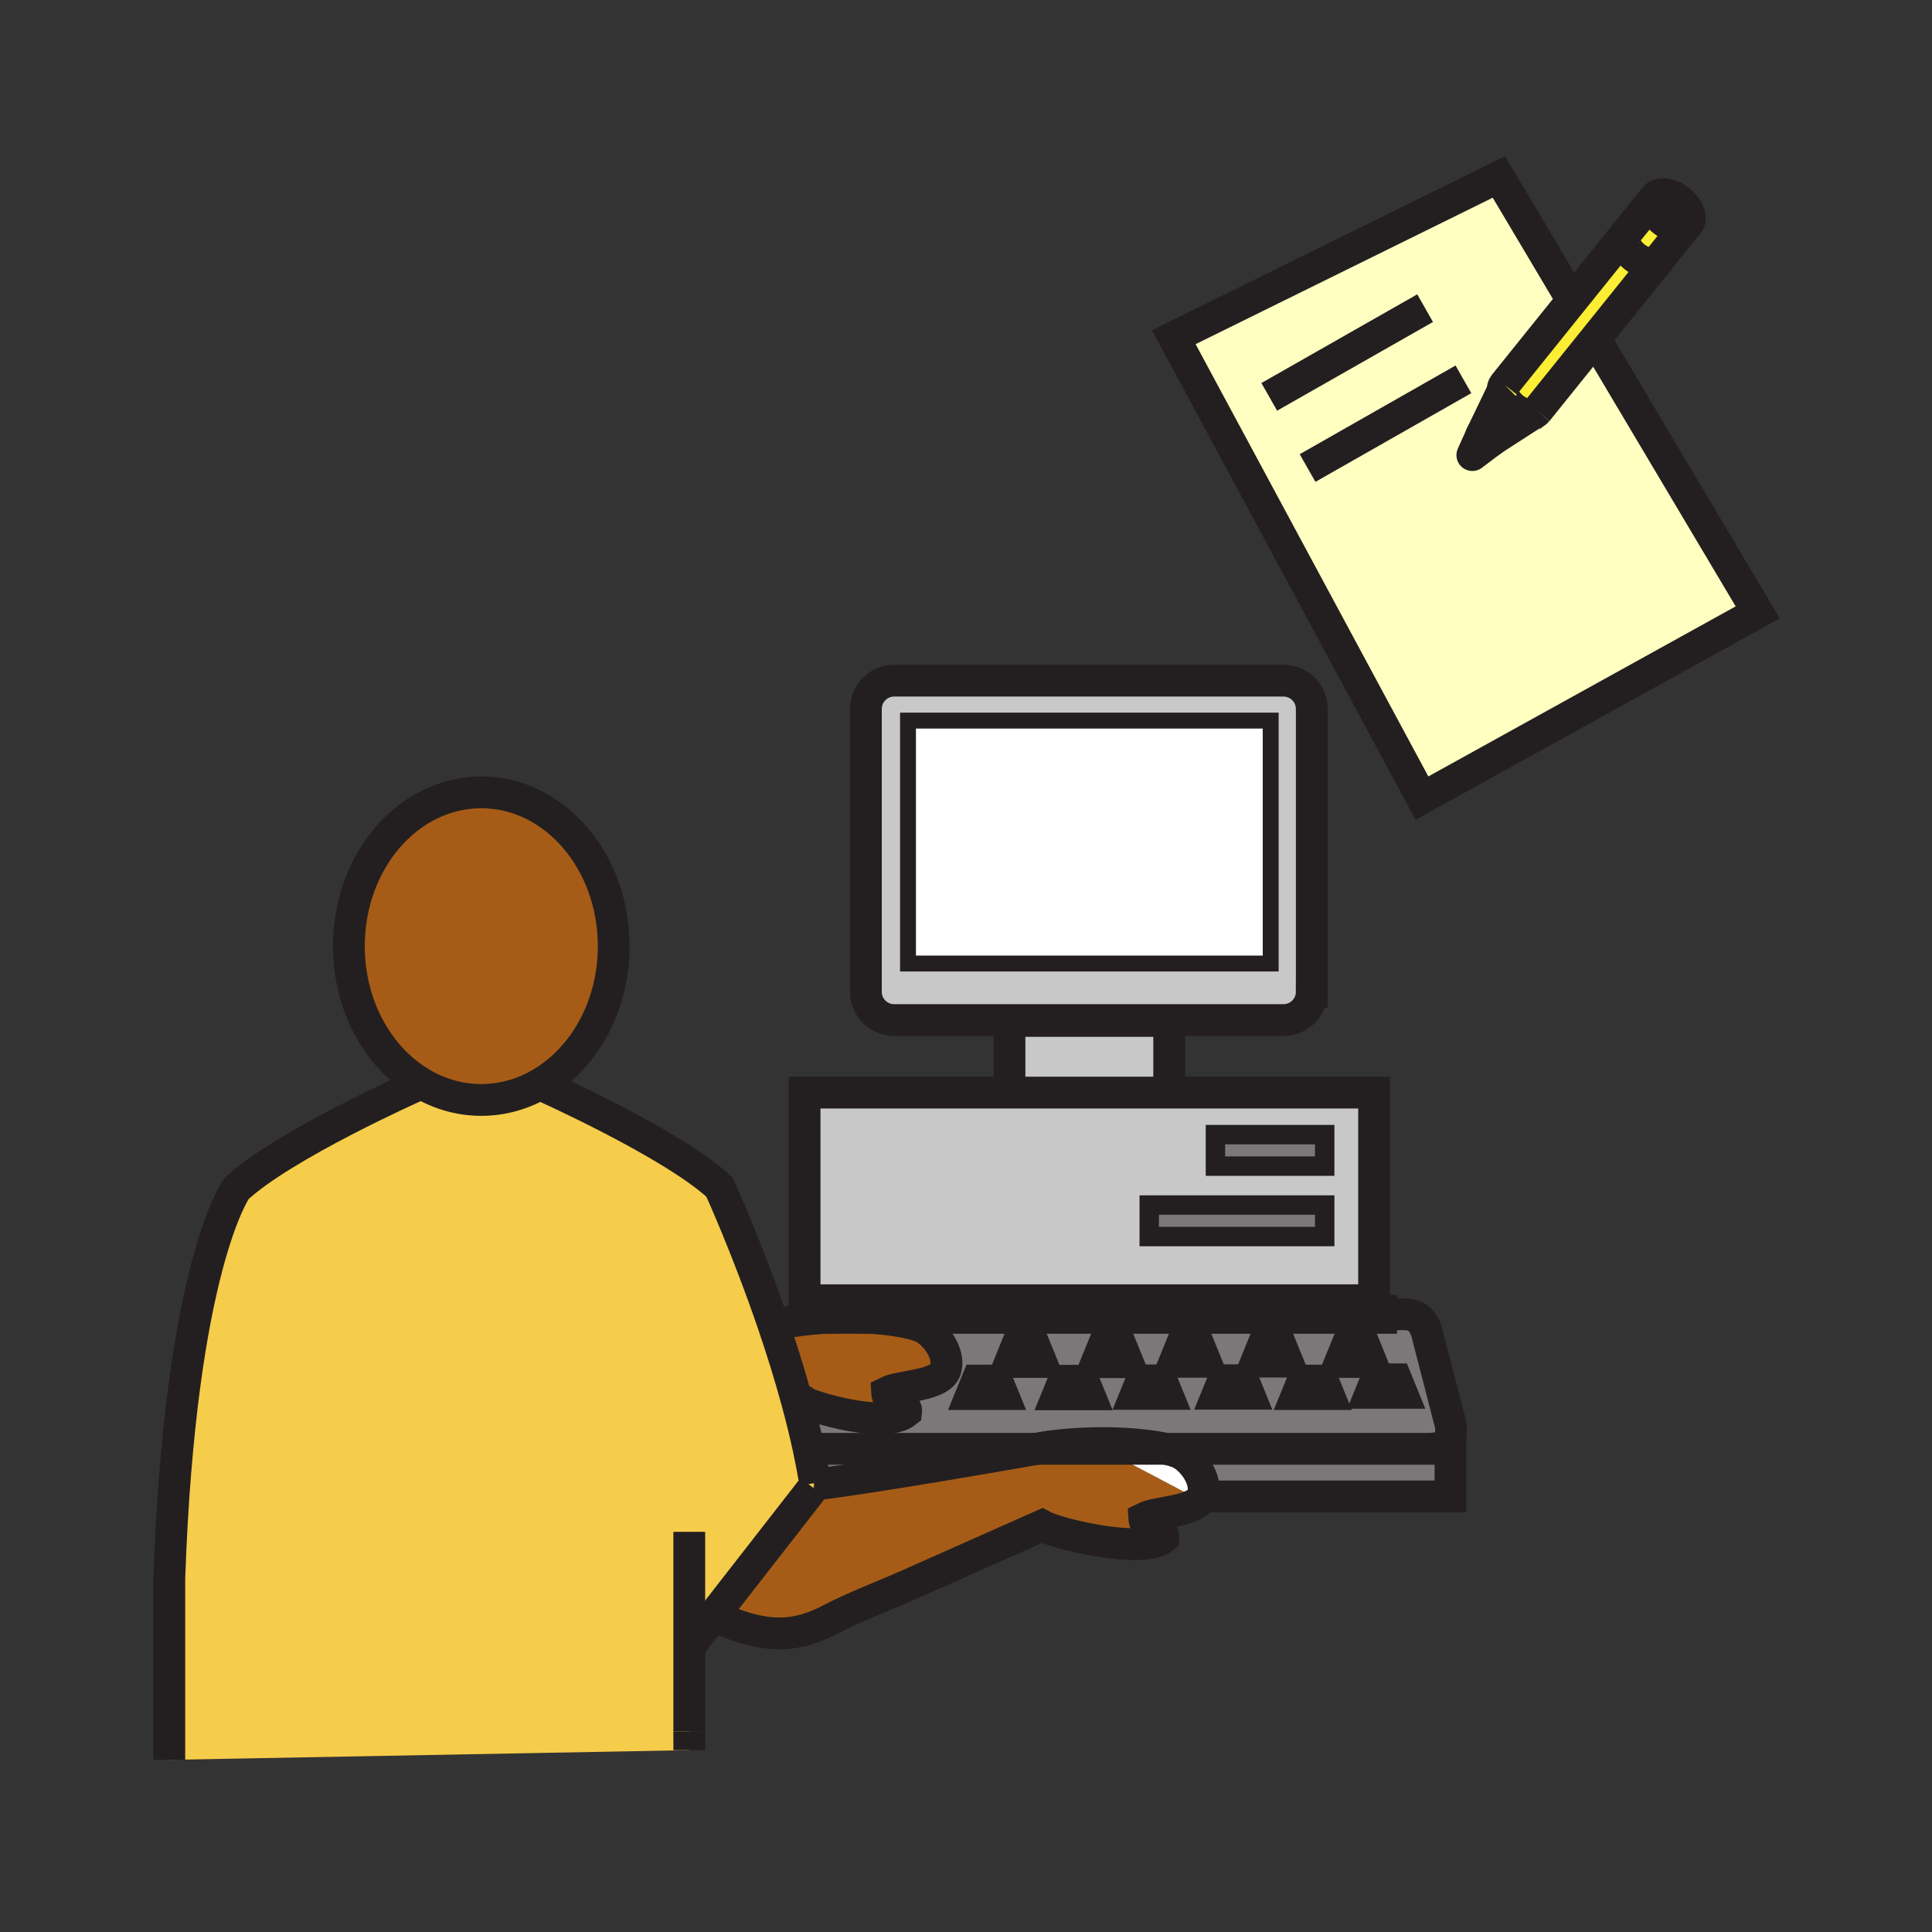 <?xml version="1.0"?><svg xmlns="http://www.w3.org/2000/svg" width="850.394" height="850.394" viewBox="0 0 850.394 850.394" overflow="visible"><rect x="0" y="0" width="850.394" height="850.394" fill="#333333" stroke="none"/><path d="M303.39 724.84v45.51l-228.87 4.27v-79.91c2.4-68.66 9.79-111.53 16.57-137.229 6.78-25.7 12.96-34.24 12.96-34.24 20.61-19.32 79.37-45.45 79.37-45.45l.64-1.81c8.26 5.21 17.72 8.17 27.78 8.17 9.23 0 17.96-2.49 25.71-6.92 1.84.819 15.68 7.05 31.75 15.38 17.26 8.949 37.1 20.31 47.41 29.96 0 0 12.03 26.229 23.62 60.21 3.62 10.609 7.2 21.989 10.36 33.56 1.94 7.101 3.72 14.28 5.25 21.4 1.09 5.06 2.05 10.09 2.86 15.04l.09.67c-.19.02-.38.05-.57.069l-.41 1.33-43.97 56.45-10.55 13.54z" fill="#f6cc4b"></path><path d="M603.98 604.39l-4.66 11.41h21.699l-4.649-11.41h-12.39zm-54.94.39h-12.4l-4.649 11.41h21.689l-4.64-11.41zm-108.37.17h-12.39l-4.65 11.41h21.69l-4.65-11.41zm-34.65-20.77c-5.54-2.489-18.11-4.39-32.78-4.39v-1.271h235.82v-.02h9.141c5.79 0 8.99 3.19 10.479 10.5l9.87 38.22c1.24 9.561-4.689 10.49-10.5 10.49H513.1c-11.25-2.5-31.5-3.63-50.52-1.07-.08.011-.17.021-.25.04-2.17.29-4.32.63-6.44 1.03h-99.8l-.15.03c-1.53-7.12-3.31-14.3-5.25-21.4l.72-.2c0 .03.09.051.23.08 7.26 3.86 38.27 12.53 47.22 5.261.6-4.44-8.09-2.49-8.41-8.7 6.11-3.08 24-2.54 25.87-10.4 1.79-7.09-5.03-15.8-10.3-18.2zm56.28 18.03l-4.649-11.42H445.26l-4.64 11.42h21.68zm108.37-.17l-4.65-11.42h-12.4l-4.65 11.42h21.7zm-35.97.09l-4.641-11.42H517.65l-4.641 11.42H534.7zm51.18.08h21.69l-4.641-11.42H590.53l-4.65 11.42zm-107.12 2.83h-12.39l-4.66 11.41h21.7l-4.65-11.41zm92.9-.09l-4.65 11.41h21.7l-4.66-11.41h-12.39zm-92.97-2.66h21.699l-4.64-11.41h-12.41l-4.649 11.41zm34.39 2.57h-12.4l-4.649 11.409h21.7l-4.651-11.409z" fill="#7a7878"></path><path d="M351.64 616.22c-.07-.04-.14-.069-.2-.109-.02.01-.03.02-.03.029l-.72.2c-3.16-11.57-6.74-22.95-10.36-33.56l3.83-.38c9.71-1.851 19.82-2.61 29.08-2.61 14.67 0 27.24 1.9 32.78 4.39 5.27 2.4 12.09 11.11 10.3 18.2-1.87 7.86-19.76 7.32-25.87 10.4.32 6.21 9.01 4.26 8.41 8.7-8.95 7.27-39.96-1.4-47.22-5.26zM529.22 658.68c-2.97 6.931-19.7 6.54-25.569 9.5.33 6.21 9 4.271 8.409 8.7-9.029 7.34-46.56-1.57-53.409-5.36-19.65 8.721-39.291 17.45-58.94 26.19-11.43 5.06-23.45 9.521-34.53 15.31-18.53 9.671-32.37 6.431-51.24-1.72l43.97-56.45.41-1.33c.19-.02.38-.05.57-.069 27.13-3.41 79.65-12.561 97.66-15.74h28.74l39.75 20.97h4.179z" fill="#a65c17" class="aac-skin-fill"></path><path d="M356.09 637.71h100.46c-18.01 3.18-70.53 12.33-97.66 15.74l-.09-.67c-.81-4.95-1.77-9.98-2.86-15.04l.15-.03z" fill="#7a7878"></path><path fill="#231f20" d="M440.67 604.95l4.65 11.41h-21.69l4.65-11.41zM478.76 605.04l4.65 11.41h-21.7l4.66-11.41zM513.08 604.86l4.65 11.41h-21.7l4.65-11.41zM549.04 604.78l4.64 11.41h-21.69l4.65-11.41zM584.05 604.95l4.66 11.41h-21.7l4.65-11.41zM616.37 604.39l4.65 11.41h-21.7l4.66-11.41zM602.93 590.79l4.64 11.42h-21.69l4.65-11.42zM566.02 590.62l4.65 11.42h-21.7l4.65-11.42zM530.06 590.71l4.64 11.42h-21.69l4.64-11.42zM495.75 590.88l4.64 11.41h-21.7l4.65-11.41zM457.65 590.79l4.65 11.42h-21.68l4.64-11.42z"></path><path d="M351.44 616.11c.06.04.13.069.2.109-.14-.029-.23-.05-.23-.08 0-.009.01-.019.03-.029z" fill="#f6cc4b"></path><path d="M237.55 477.23c-7.75 4.43-16.48 6.92-25.71 6.92-10.06 0-19.52-2.96-27.78-8.17-18.17-11.461-30.5-33.82-30.5-59.53 0-37.38 26.09-67.69 58.28-67.69s58.29 30.31 58.29 67.69c0 26.68-13.28 49.74-32.58 60.78z" fill="#a65c17" class="aac-skin-fill"></path><path d="M665.95 179.53c3.04 2.45 6.46 3.35 8.79 2.6-1.01.65-17.221 11.04-18.561 12.05-3.52 2.67-3.85-3.31-3.85-3.31l8.979-18.66h.101c.181 2.34 1.831 5.14 4.541 7.32z" fill="#7a7878"></path><path d="M742.18 99.35c-2.26 1.52-6.46.66-10-2.18-3.83-3.08-5.529-7.37-4.02-9.87.08-.13.16-.25.26-.37 1.96-2.42 6.811-1.77 10.83 1.47 4.01 3.22 5.68 7.81 3.72 10.23-.22.28-.49.53-.79.72z" fill="#fbee34"></path><path d="M728.16 87.3c-1.51 2.5.189 6.79 4.02 9.87 3.54 2.84 7.74 3.7 10 2.18l-12.75 15.86c-2.27 1.5-6.46.66-10-2.2-4.02-3.23-5.699-7.81-3.739-10.24l12.449-15.48.02.01z" fill="#fbee34"></path><path d="M674.78 182.11c-.011 0-.021.01-.04.02-2.33.75-5.75-.15-8.79-2.6-2.71-2.18-4.36-4.98-4.54-7.32-.09-1.11.16-2.12.78-2.9l-.011-.01 30.681-38.15 22.83-28.38c-1.96 2.43-.28 7.01 3.739 10.24 3.54 2.86 7.73 3.7 10 2.2l-28.12 34.97L676.6 180.9c-.47.57-1.09.98-1.82 1.21z" fill="#fbee34"></path><path d="M676.6 180.9l24.71-30.72 2.71 2.18 69.66 117.17-147.79 81.78-109.23-202.89 143.09-70.54 30.33 51.03 2.78 2.24-30.68 38.15.011.01c-.62.78-.87 1.79-.78 2.9h-.101l-8.979 18.66-4.26 9.44 8.109-6.13c1.34-1.01 17.551-11.4 18.561-12.05.02-.01.029-.02.04-.02a3.81 3.81 0 0 0 1.819-1.21z" fill="#ffffc2"></path><path fill="#7a7878" d="M534.99 499.41h48.1v13.88h-48.1zM505.85 530.41h77.24v13.88h-77.24z"></path><path fill="#c8c8c8" d="M444.33 449.37h70.31v31.55h-70.31zM604.83 480.92v91.4H354.15v-91.4h250.68zm-21.74 63.37v-13.88h-77.24v13.88h77.24zm0-31v-13.88h-48.1v13.88h48.1z"></path><path d="M638.45 658.68H529.22c.13-.29.23-.59.3-.899 1.78-7.09-5.029-15.8-10.3-18.2-1.51-.68-3.58-1.311-6.12-1.87H638.451v20.969z" fill="#7a7878"></path><path d="M577.4 312.06v124.5c0 6.87-5.58 12.431-12.471 12.431H393.57c-6.87 0-12.45-5.561-12.45-12.431v-124.5c0-6.88 5.58-12.46 12.45-12.46h171.36c6.89 0 12.47 5.58 12.47 12.46zm-18.09 112.05V317.18H399.67v106.93h159.64z" fill="#c8c8c8"></path><path fill="#fff" d="M399.67 317.18h159.64v106.93H399.67zM519.22 639.58c5.271 2.4 12.08 11.11 10.3 18.2-.069.31-.17.609-.3.899h-4.18l-39.75-20.97h27.81c2.54.561 4.61 1.191 6.12 1.871z"></path><g fill="none" stroke="#231f20"><path d="M577.4 436.56c0 6.87-5.58 12.431-12.471 12.431H393.57c-6.87 0-12.45-5.561-12.45-12.431v-124.5c0-6.88 5.58-12.46 12.45-12.46h171.36c6.891 0 12.471 5.58 12.471 12.46v124.5z" stroke-width="14"></path><path stroke-width="7" d="M399.67 317.18h159.64v106.93H399.67z"></path><path stroke-width="14" d="M444.33 480.92v-31.55h70.31v31.55M514.64 480.92h90.19v91.4H354.15v-91.4h90.18z"></path><path stroke-width="8.54" d="M505.85 530.41h77.24v13.88h-77.24zM534.99 499.41h48.1v13.88h-48.1z"></path><path stroke-width="17.081" d="M354.29 578.52h260.64"></path><path stroke-width="14" d="M485.29 637.71h-129.2M628.05 637.71c5.811 0 11.74-.93 10.5-10.49L628.68 589c-1.489-7.31-4.689-10.5-10.479-10.5h-9.141M485.29 637.71h153.16v20.97H525.04"></path><path stroke-width="8.54" d="M462.3 602.21h-21.68l4.64-11.42h12.39zM445.32 616.36h-21.69l4.65-11.41h12.39zM500.39 602.29h-21.7l4.65-11.41h12.41zM534.7 602.13h-21.69l4.64-11.42h12.41zM570.67 602.04h-21.7l4.65-11.42h12.4zM607.57 602.21h-21.69l4.65-11.42h12.4zM483.41 616.45h-21.7l4.66-11.41h12.39zM517.73 616.27h-21.7l4.65-11.41h12.4zM553.68 616.19h-21.69l4.65-11.41h12.4zM588.71 616.36h-21.7l4.65-11.41h12.39zM621.02 615.8h-21.7l4.66-11.41h12.39z"></path><path d="M184.06 475.98c-18.17-11.461-30.5-33.82-30.5-59.53 0-37.38 26.09-67.69 58.28-67.69s58.29 30.31 58.29 67.69c0 26.68-13.28 49.74-32.58 60.78-7.75 4.43-16.48 6.92-25.71 6.92-10.06 0-19.52-2.96-27.78-8.17z" stroke-width="14"></path><path d="M358.8 652.78c-.81-4.95-1.77-9.98-2.86-15.04-1.53-7.12-3.31-14.3-5.25-21.4-3.16-11.57-6.74-22.95-10.36-33.56-11.59-33.98-23.62-60.21-23.62-60.21-10.31-9.65-30.15-21.011-47.41-29.96-16.07-8.33-29.91-14.561-31.75-15.38-.14-.07-.21-.101-.21-.101M303.39 762.17v8.18M357.91 654.85l-43.97 56.45-10.55 13.54M462.33 636.68c-.85.15-2.86.511-5.78 1.03-18.01 3.18-70.53 12.33-97.66 15.74-.19.02-.38.05-.57.069M462.79 636.6s-.07.011-.21.04" stroke-width="14"></path><path d="M311.83 710.38c.71.311 1.41.62 2.11.92 18.87 8.15 32.71 11.391 51.24 1.72 11.08-5.789 23.1-10.25 34.53-15.31 19.65-8.74 39.29-17.47 58.94-26.19 6.85 3.79 44.38 12.7 53.409 5.36.591-4.43-8.079-2.49-8.409-8.7 5.869-2.96 22.6-2.569 25.569-9.5.13-.29.23-.59.3-.899 1.78-7.09-5.029-15.8-10.3-18.2-1.51-.68-3.58-1.311-6.12-1.87-11.25-2.5-31.5-3.63-50.52-1.07-.08.011-.17.021-.25.04-2.17.29-4.32.63-6.44 1.03-.18.03-.359.07-.54.1M183.42 477.79s-58.76 26.13-79.37 45.45c0 0-6.18 8.54-12.96 34.24-6.78 25.7-14.17 68.57-16.57 137.23v79.91M303.39 674.25v87.92M353.42 616.58c.26-.12-1.21-.24-1.78-.36-.14-.029-.23-.05-.23-.08 0-.01.01-.02.03-.029.06.04.13.069.2.109 7.26 3.86 38.27 12.53 47.22 5.261.6-4.44-8.09-2.49-8.41-8.7 6.11-3.08 24-2.54 25.87-10.4 1.79-7.09-5.03-15.8-10.3-18.2-5.54-2.489-18.11-4.39-32.78-4.39-9.26 0-19.37.76-29.08 2.61M728.16 87.3c-1.51 2.5.189 6.79 4.02 9.87 3.54 2.84 7.74 3.7 10 2.18.301-.19.57-.44.79-.72 1.96-2.42.29-7.01-3.72-10.23-4.02-3.24-8.87-3.89-10.83-1.47-.1.12-.18.24-.26.37zM715.69 102.77c-1.96 2.43-.28 7.01 3.739 10.24 3.54 2.86 7.73 3.7 10 2.2.311-.2.58-.44.811-.73" stroke-width="14"></path><path d="M676.74 181.02l.01-.02" stroke-width="17.081"></path><path d="M674.78 182.11c.729-.23 1.35-.64 1.819-1.21M662.2 169.29c-.01.01-.01.01-.01.02-.62.78-.87 1.79-.78 2.9.18 2.34 1.83 5.14 4.54 7.32 3.04 2.45 6.46 3.35 8.79 2.6M676.6 180.9l24.71-30.72 28.12-34.97 12.75-15.86.32-.39M728.14 87.29l-12.45 15.48-22.83 28.38-30.68 38.15" stroke-width="14"></path><path d="M661.31 172.21l-8.979 18.66s.33 5.98 3.85 3.31c1.34-1.01 17.551-11.4 18.561-12.05.02-.01.029-.02.04-.02l.01-.01" stroke-width="14"></path><path stroke-width="14" stroke-linecap="round" stroke-linejoin="round" d="M652.33 190.87l-4.26 9.44 8.11-6.13"></path><path stroke-width="14" d="M690.08 128.91l-30.33-51.03-143.09 70.54 109.23 202.89 147.79-81.78-69.66-117.17M558.68 174.68l68.6-39.04M575.54 206.01l68.6-39.04"></path></g><path fill="none" d="M0 0h850.394v850.394H0z"></path></svg>